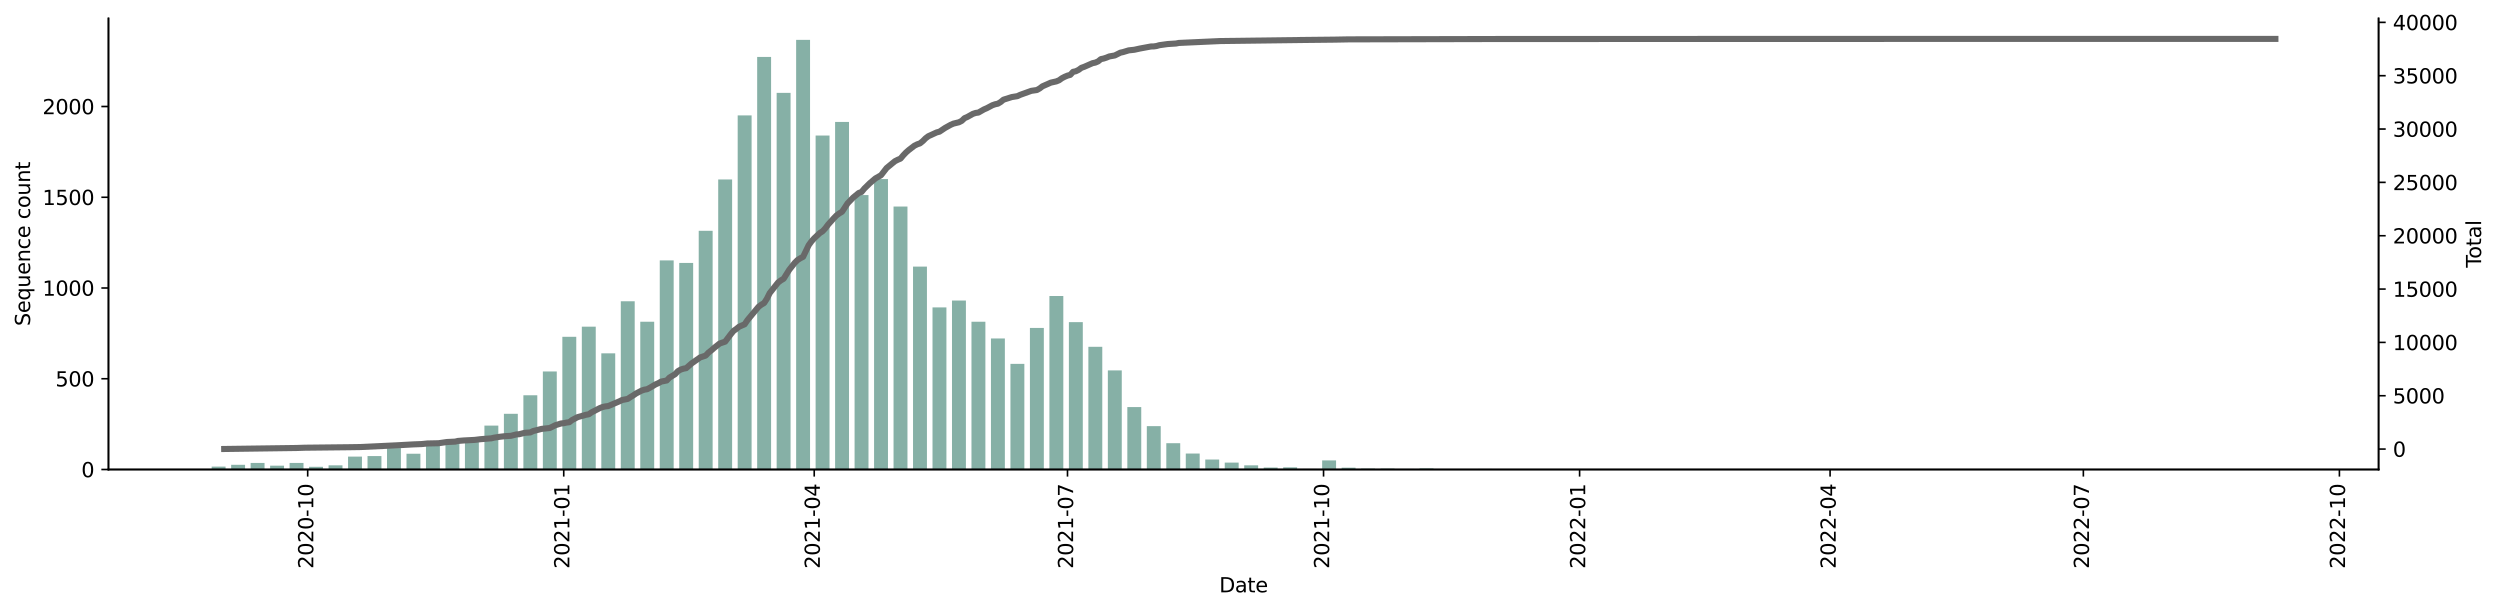 <?xml version="1.0" encoding="utf-8" standalone="no"?>
<!DOCTYPE svg PUBLIC "-//W3C//DTD SVG 1.1//EN"
  "http://www.w3.org/Graphics/SVG/1.1/DTD/svg11.dtd">
<svg xmlns:xlink="http://www.w3.org/1999/xlink" width="1229.019pt" height="300.468pt" viewBox="0 0 1229.019 300.468" xmlns="http://www.w3.org/2000/svg" version="1.1">
 <defs>
  <style type="text/css">*{stroke-linejoin: round; stroke-linecap: butt}</style>
 </defs>
 <g id="figure_1">
  <g id="patch_1">
   <path d="M 0 300.468 
L 1229.019 300.468 
L 1229.019 0 
L 0 0 
z
" style="fill: #ffffff"/>
  </g>
  <g id="axes_1">
   <g id="patch_2">
    <path d="M 53.328 230.807 
L 1169.328 230.807 
L 1169.328 9.047 
L 53.328 9.047 
z
" style="fill: #ffffff"/>
   </g>
   <g id="patch_3">
    <path d="M 104.055 230.807 
L 110.897 230.807 
L 110.897 229.38 
L 104.055 229.38 
z
" clip-path="url(#pfde68bc603)" style="fill: #86b0a6"/>
   </g>
   <g id="patch_4">
    <path d="M 113.633 230.807 
L 120.474 230.807 
L 120.474 228.488 
L 113.633 228.488 
z
" clip-path="url(#pfde68bc603)" style="fill: #86b0a6"/>
   </g>
   <g id="patch_5">
    <path d="M 123.211 230.807 
L 130.052 230.807 
L 130.052 227.595 
L 123.211 227.595 
z
" clip-path="url(#pfde68bc603)" style="fill: #86b0a6"/>
   </g>
   <g id="patch_6">
    <path d="M 132.788 230.807 
L 139.629 230.807 
L 139.629 228.934 
L 132.788 228.934 
z
" clip-path="url(#pfde68bc603)" style="fill: #86b0a6"/>
   </g>
   <g id="patch_7">
    <path d="M 142.366 230.807 
L 149.207 230.807 
L 149.207 227.595 
L 142.366 227.595 
z
" clip-path="url(#pfde68bc603)" style="fill: #86b0a6"/>
   </g>
   <g id="patch_8">
    <path d="M 151.944 230.807 
L 158.785 230.807 
L 158.785 229.469 
L 151.944 229.469 
z
" clip-path="url(#pfde68bc603)" style="fill: #86b0a6"/>
   </g>
   <g id="patch_9">
    <path d="M 161.521 230.807 
L 168.362 230.807 
L 168.362 228.755 
L 161.521 228.755 
z
" clip-path="url(#pfde68bc603)" style="fill: #86b0a6"/>
   </g>
   <g id="patch_10">
    <path d="M 171.099 230.807 
L 177.94 230.807 
L 177.94 224.472 
L 171.099 224.472 
z
" clip-path="url(#pfde68bc603)" style="fill: #86b0a6"/>
   </g>
   <g id="patch_11">
    <path d="M 180.676 230.807 
L 187.518 230.807 
L 187.518 224.205 
L 180.676 224.205 
z
" clip-path="url(#pfde68bc603)" style="fill: #86b0a6"/>
   </g>
   <g id="patch_12">
    <path d="M 190.254 230.807 
L 197.095 230.807 
L 197.095 220.279 
L 190.254 220.279 
z
" clip-path="url(#pfde68bc603)" style="fill: #86b0a6"/>
   </g>
   <g id="patch_13">
    <path d="M 199.832 230.807 
L 206.673 230.807 
L 206.673 223.045 
L 199.832 223.045 
z
" clip-path="url(#pfde68bc603)" style="fill: #86b0a6"/>
   </g>
   <g id="patch_14">
    <path d="M 209.409 230.807 
L 216.251 230.807 
L 216.251 218.048 
L 209.409 218.048 
z
" clip-path="url(#pfde68bc603)" style="fill: #86b0a6"/>
   </g>
   <g id="patch_15">
    <path d="M 218.987 230.807 
L 225.828 230.807 
L 225.828 216.888 
L 218.987 216.888 
z
" clip-path="url(#pfde68bc603)" style="fill: #86b0a6"/>
   </g>
   <g id="patch_16">
    <path d="M 228.565 230.807 
L 235.406 230.807 
L 235.406 216.263 
L 228.565 216.263 
z
" clip-path="url(#pfde68bc603)" style="fill: #86b0a6"/>
   </g>
   <g id="patch_17">
    <path d="M 238.142 230.807 
L 244.983 230.807 
L 244.983 209.215 
L 238.142 209.215 
z
" clip-path="url(#pfde68bc603)" style="fill: #86b0a6"/>
   </g>
   <g id="patch_18">
    <path d="M 247.72 230.807 
L 254.561 230.807 
L 254.561 203.415 
L 247.72 203.415 
z
" clip-path="url(#pfde68bc603)" style="fill: #86b0a6"/>
   </g>
   <g id="patch_19">
    <path d="M 257.298 230.807 
L 264.139 230.807 
L 264.139 194.314 
L 257.298 194.314 
z
" clip-path="url(#pfde68bc603)" style="fill: #86b0a6"/>
   </g>
   <g id="patch_20">
    <path d="M 266.875 230.807 
L 273.716 230.807 
L 273.716 182.625 
L 266.875 182.625 
z
" clip-path="url(#pfde68bc603)" style="fill: #86b0a6"/>
   </g>
   <g id="patch_21">
    <path d="M 276.453 230.807 
L 283.294 230.807 
L 283.294 165.583 
L 276.453 165.583 
z
" clip-path="url(#pfde68bc603)" style="fill: #86b0a6"/>
   </g>
   <g id="patch_22">
    <path d="M 286.031 230.807 
L 292.872 230.807 
L 292.872 160.586 
L 286.031 160.586 
z
" clip-path="url(#pfde68bc603)" style="fill: #86b0a6"/>
   </g>
   <g id="patch_23">
    <path d="M 295.608 230.807 
L 302.449 230.807 
L 302.449 173.702 
L 295.608 173.702 
z
" clip-path="url(#pfde68bc603)" style="fill: #86b0a6"/>
   </g>
   <g id="patch_24">
    <path d="M 305.186 230.807 
L 312.027 230.807 
L 312.027 148.094 
L 305.186 148.094 
z
" clip-path="url(#pfde68bc603)" style="fill: #86b0a6"/>
   </g>
   <g id="patch_25">
    <path d="M 314.763 230.807 
L 321.605 230.807 
L 321.605 158.177 
L 314.763 158.177 
z
" clip-path="url(#pfde68bc603)" style="fill: #86b0a6"/>
   </g>
   <g id="patch_26">
    <path d="M 324.341 230.807 
L 331.182 230.807 
L 331.182 128.018 
L 324.341 128.018 
z
" clip-path="url(#pfde68bc603)" style="fill: #86b0a6"/>
   </g>
   <g id="patch_27">
    <path d="M 333.919 230.807 
L 340.76 230.807 
L 340.76 129.267 
L 333.919 129.267 
z
" clip-path="url(#pfde68bc603)" style="fill: #86b0a6"/>
   </g>
   <g id="patch_28">
    <path d="M 343.496 230.807 
L 350.338 230.807 
L 350.338 113.474 
L 343.496 113.474 
z
" clip-path="url(#pfde68bc603)" style="fill: #86b0a6"/>
   </g>
   <g id="patch_29">
    <path d="M 353.074 230.807 
L 359.915 230.807 
L 359.915 88.223 
L 353.074 88.223 
z
" clip-path="url(#pfde68bc603)" style="fill: #86b0a6"/>
   </g>
   <g id="patch_30">
    <path d="M 362.652 230.807 
L 369.493 230.807 
L 369.493 56.726 
L 362.652 56.726 
z
" clip-path="url(#pfde68bc603)" style="fill: #86b0a6"/>
   </g>
   <g id="patch_31">
    <path d="M 372.229 230.807 
L 379.07 230.807 
L 379.07 27.995 
L 372.229 27.995 
z
" clip-path="url(#pfde68bc603)" style="fill: #86b0a6"/>
   </g>
   <g id="patch_32">
    <path d="M 381.807 230.807 
L 388.648 230.807 
L 388.648 45.662 
L 381.807 45.662 
z
" clip-path="url(#pfde68bc603)" style="fill: #86b0a6"/>
   </g>
   <g id="patch_33">
    <path d="M 391.385 230.807 
L 398.226 230.807 
L 398.226 19.607 
L 391.385 19.607 
z
" clip-path="url(#pfde68bc603)" style="fill: #86b0a6"/>
   </g>
   <g id="patch_34">
    <path d="M 400.962 230.807 
L 407.803 230.807 
L 407.803 66.63 
L 400.962 66.63 
z
" clip-path="url(#pfde68bc603)" style="fill: #86b0a6"/>
   </g>
   <g id="patch_35">
    <path d="M 410.54 230.807 
L 417.381 230.807 
L 417.381 59.938 
L 410.54 59.938 
z
" clip-path="url(#pfde68bc603)" style="fill: #86b0a6"/>
   </g>
   <g id="patch_36">
    <path d="M 420.117 230.807 
L 426.959 230.807 
L 426.959 95.896 
L 420.117 95.896 
z
" clip-path="url(#pfde68bc603)" style="fill: #86b0a6"/>
   </g>
   <g id="patch_37">
    <path d="M 429.695 230.807 
L 436.536 230.807 
L 436.536 88.044 
L 429.695 88.044 
z
" clip-path="url(#pfde68bc603)" style="fill: #86b0a6"/>
   </g>
   <g id="patch_38">
    <path d="M 439.273 230.807 
L 446.114 230.807 
L 446.114 101.518 
L 439.273 101.518 
z
" clip-path="url(#pfde68bc603)" style="fill: #86b0a6"/>
   </g>
   <g id="patch_39">
    <path d="M 448.85 230.807 
L 455.692 230.807 
L 455.692 131.052 
L 448.85 131.052 
z
" clip-path="url(#pfde68bc603)" style="fill: #86b0a6"/>
   </g>
   <g id="patch_40">
    <path d="M 458.428 230.807 
L 465.269 230.807 
L 465.269 151.128 
L 458.428 151.128 
z
" clip-path="url(#pfde68bc603)" style="fill: #86b0a6"/>
   </g>
   <g id="patch_41">
    <path d="M 468.006 230.807 
L 474.847 230.807 
L 474.847 147.737 
L 468.006 147.737 
z
" clip-path="url(#pfde68bc603)" style="fill: #86b0a6"/>
   </g>
   <g id="patch_42">
    <path d="M 477.583 230.807 
L 484.424 230.807 
L 484.424 158.177 
L 477.583 158.177 
z
" clip-path="url(#pfde68bc603)" style="fill: #86b0a6"/>
   </g>
   <g id="patch_43">
    <path d="M 487.161 230.807 
L 494.002 230.807 
L 494.002 166.386 
L 487.161 166.386 
z
" clip-path="url(#pfde68bc603)" style="fill: #86b0a6"/>
   </g>
   <g id="patch_44">
    <path d="M 496.739 230.807 
L 503.58 230.807 
L 503.58 178.877 
L 496.739 178.877 
z
" clip-path="url(#pfde68bc603)" style="fill: #86b0a6"/>
   </g>
   <g id="patch_45">
    <path d="M 506.316 230.807 
L 513.157 230.807 
L 513.157 161.21 
L 506.316 161.21 
z
" clip-path="url(#pfde68bc603)" style="fill: #86b0a6"/>
   </g>
   <g id="patch_46">
    <path d="M 515.894 230.807 
L 522.735 230.807 
L 522.735 145.507 
L 515.894 145.507 
z
" clip-path="url(#pfde68bc603)" style="fill: #86b0a6"/>
   </g>
   <g id="patch_47">
    <path d="M 525.471 230.807 
L 532.313 230.807 
L 532.313 158.355 
L 525.471 158.355 
z
" clip-path="url(#pfde68bc603)" style="fill: #86b0a6"/>
   </g>
   <g id="patch_48">
    <path d="M 535.049 230.807 
L 541.89 230.807 
L 541.89 170.49 
L 535.049 170.49 
z
" clip-path="url(#pfde68bc603)" style="fill: #86b0a6"/>
   </g>
   <g id="patch_49">
    <path d="M 544.627 230.807 
L 551.468 230.807 
L 551.468 182.09 
L 544.627 182.09 
z
" clip-path="url(#pfde68bc603)" style="fill: #86b0a6"/>
   </g>
   <g id="patch_50">
    <path d="M 554.204 230.807 
L 561.046 230.807 
L 561.046 200.113 
L 554.204 200.113 
z
" clip-path="url(#pfde68bc603)" style="fill: #86b0a6"/>
   </g>
   <g id="patch_51">
    <path d="M 563.782 230.807 
L 570.623 230.807 
L 570.623 209.482 
L 563.782 209.482 
z
" clip-path="url(#pfde68bc603)" style="fill: #86b0a6"/>
   </g>
   <g id="patch_52">
    <path d="M 573.36 230.807 
L 580.201 230.807 
L 580.201 217.87 
L 573.36 217.87 
z
" clip-path="url(#pfde68bc603)" style="fill: #86b0a6"/>
   </g>
   <g id="patch_53">
    <path d="M 582.937 230.807 
L 589.778 230.807 
L 589.778 222.955 
L 582.937 222.955 
z
" clip-path="url(#pfde68bc603)" style="fill: #86b0a6"/>
   </g>
   <g id="patch_54">
    <path d="M 592.515 230.807 
L 599.356 230.807 
L 599.356 225.9 
L 592.515 225.9 
z
" clip-path="url(#pfde68bc603)" style="fill: #86b0a6"/>
   </g>
   <g id="patch_55">
    <path d="M 602.093 230.807 
L 608.934 230.807 
L 608.934 227.417 
L 602.093 227.417 
z
" clip-path="url(#pfde68bc603)" style="fill: #86b0a6"/>
   </g>
   <g id="patch_56">
    <path d="M 611.67 230.807 
L 618.511 230.807 
L 618.511 228.755 
L 611.67 228.755 
z
" clip-path="url(#pfde68bc603)" style="fill: #86b0a6"/>
   </g>
   <g id="patch_57">
    <path d="M 621.248 230.807 
L 628.089 230.807 
L 628.089 229.826 
L 621.248 229.826 
z
" clip-path="url(#pfde68bc603)" style="fill: #86b0a6"/>
   </g>
   <g id="patch_58">
    <path d="M 630.825 230.807 
L 637.667 230.807 
L 637.667 229.737 
L 630.825 229.737 
z
" clip-path="url(#pfde68bc603)" style="fill: #86b0a6"/>
   </g>
   <g id="patch_59">
    <path d="M 640.403 230.807 
L 647.244 230.807 
L 647.244 230.54 
L 640.403 230.54 
z
" clip-path="url(#pfde68bc603)" style="fill: #86b0a6"/>
   </g>
   <g id="patch_60">
    <path d="M 649.981 230.807 
L 656.822 230.807 
L 656.822 226.346 
L 649.981 226.346 
z
" clip-path="url(#pfde68bc603)" style="fill: #86b0a6"/>
   </g>
   <g id="patch_61">
    <path d="M 659.558 230.807 
L 666.4 230.807 
L 666.4 229.915 
L 659.558 229.915 
z
" clip-path="url(#pfde68bc603)" style="fill: #86b0a6"/>
   </g>
   <g id="patch_62">
    <path d="M 669.136 230.807 
L 675.977 230.807 
L 675.977 230.361 
L 669.136 230.361 
z
" clip-path="url(#pfde68bc603)" style="fill: #86b0a6"/>
   </g>
   <g id="patch_63">
    <path d="M 678.714 230.807 
L 685.555 230.807 
L 685.555 230.361 
L 678.714 230.361 
z
" clip-path="url(#pfde68bc603)" style="fill: #86b0a6"/>
   </g>
   <g id="patch_64">
    <path d="M 688.291 230.807 
L 695.132 230.807 
L 695.132 230.54 
L 688.291 230.54 
z
" clip-path="url(#pfde68bc603)" style="fill: #86b0a6"/>
   </g>
   <g id="patch_65">
    <path d="M 697.869 230.807 
L 704.71 230.807 
L 704.71 230.272 
L 697.869 230.272 
z
" clip-path="url(#pfde68bc603)" style="fill: #86b0a6"/>
   </g>
   <g id="patch_66">
    <path d="M 707.447 230.807 
L 714.288 230.807 
L 714.288 230.718 
L 707.447 230.718 
z
" clip-path="url(#pfde68bc603)" style="fill: #86b0a6"/>
   </g>
   <g id="patch_67">
    <path d="M 717.024 230.807 
L 723.865 230.807 
L 723.865 230.629 
L 717.024 230.629 
z
" clip-path="url(#pfde68bc603)" style="fill: #86b0a6"/>
   </g>
   <g id="patch_68">
    <path d="M 726.602 230.807 
L 733.443 230.807 
L 733.443 230.54 
L 726.602 230.54 
z
" clip-path="url(#pfde68bc603)" style="fill: #86b0a6"/>
   </g>
   <g id="patch_69">
    <path d="M 736.179 230.807 
L 743.021 230.807 
L 743.021 230.718 
L 736.179 230.718 
z
" clip-path="url(#pfde68bc603)" style="fill: #86b0a6"/>
   </g>
   <g id="patch_70">
    <path d="M 745.757 230.807 
L 752.598 230.807 
L 752.598 230.718 
L 745.757 230.718 
z
" clip-path="url(#pfde68bc603)" style="fill: #86b0a6"/>
   </g>
   <g id="patch_71">
    <path d="M 764.912 230.807 
L 771.754 230.807 
L 771.754 230.718 
L 764.912 230.718 
z
" clip-path="url(#pfde68bc603)" style="fill: #86b0a6"/>
   </g>
   <g id="patch_72">
    <path d="M 774.49 230.807 
L 781.331 230.807 
L 781.331 230.718 
L 774.49 230.718 
z
" clip-path="url(#pfde68bc603)" style="fill: #86b0a6"/>
   </g>
   <g id="patch_73">
    <path d="M 793.645 230.807 
L 800.486 230.807 
L 800.486 230.629 
L 793.645 230.629 
z
" clip-path="url(#pfde68bc603)" style="fill: #86b0a6"/>
   </g>
   <g id="patch_74">
    <path d="M 870.266 230.807 
L 877.108 230.807 
L 877.108 230.629 
L 870.266 230.629 
z
" clip-path="url(#pfde68bc603)" style="fill: #86b0a6"/>
   </g>
   <g id="patch_75">
    <path d="M 879.844 230.807 
L 886.685 230.807 
L 886.685 230.718 
L 879.844 230.718 
z
" clip-path="url(#pfde68bc603)" style="fill: #86b0a6"/>
   </g>
   <g id="patch_76">
    <path d="M 1109.707 230.807 
L 1116.549 230.807 
L 1116.549 230.718 
L 1109.707 230.718 
z
" clip-path="url(#pfde68bc603)" style="fill: #86b0a6"/>
   </g>
   <g id="matplotlib.axis_1">
    <g id="xtick_1">
     <g id="line2d_1">
      <defs>
       <path id="ma1540c7be7" d="M 0 0 
L 0 3.5 
" style="stroke: #000000; stroke-width: 0.8"/>
      </defs>
      <g>
       <use xlink:href="#ma1540c7be7" x="151.259" y="230.807" style="stroke: #000000; stroke-width: 0.8"/>
      </g>
     </g>
     <g id="text_1">
      <!-- 2020-10 -->
      <g transform="translate(154.019 279.59)rotate(-90)scale(0.1 -0.1)">
       <defs>
        <path id="DejaVuSans-32" d="M 1228 531 
L 3431 531 
L 3431 0 
L 469 0 
L 469 531 
Q 828 903 1448 1529 
Q 2069 2156 2228 2338 
Q 2531 2678 2651 2914 
Q 2772 3150 2772 3378 
Q 2772 3750 2511 3984 
Q 2250 4219 1831 4219 
Q 1534 4219 1204 4116 
Q 875 4013 500 3803 
L 500 4441 
Q 881 4594 1212 4672 
Q 1544 4750 1819 4750 
Q 2544 4750 2975 4387 
Q 3406 4025 3406 3419 
Q 3406 3131 3298 2873 
Q 3191 2616 2906 2266 
Q 2828 2175 2409 1742 
Q 1991 1309 1228 531 
z
" transform="scale(0.016)"/>
        <path id="DejaVuSans-30" d="M 2034 4250 
Q 1547 4250 1301 3770 
Q 1056 3291 1056 2328 
Q 1056 1369 1301 889 
Q 1547 409 2034 409 
Q 2525 409 2770 889 
Q 3016 1369 3016 2328 
Q 3016 3291 2770 3770 
Q 2525 4250 2034 4250 
z
M 2034 4750 
Q 2819 4750 3233 4129 
Q 3647 3509 3647 2328 
Q 3647 1150 3233 529 
Q 2819 -91 2034 -91 
Q 1250 -91 836 529 
Q 422 1150 422 2328 
Q 422 3509 836 4129 
Q 1250 4750 2034 4750 
z
" transform="scale(0.016)"/>
        <path id="DejaVuSans-2d" d="M 313 2009 
L 1997 2009 
L 1997 1497 
L 313 1497 
L 313 2009 
z
" transform="scale(0.016)"/>
        <path id="DejaVuSans-31" d="M 794 531 
L 1825 531 
L 1825 4091 
L 703 3866 
L 703 4441 
L 1819 4666 
L 2450 4666 
L 2450 531 
L 3481 531 
L 3481 0 
L 794 0 
L 794 531 
z
" transform="scale(0.016)"/>
       </defs>
       <use xlink:href="#DejaVuSans-32"/>
       <use xlink:href="#DejaVuSans-30" x="63.623"/>
       <use xlink:href="#DejaVuSans-32" x="127.246"/>
       <use xlink:href="#DejaVuSans-30" x="190.869"/>
       <use xlink:href="#DejaVuSans-2d" x="254.492"/>
       <use xlink:href="#DejaVuSans-31" x="290.576"/>
       <use xlink:href="#DejaVuSans-30" x="354.199"/>
      </g>
     </g>
    </g>
    <g id="xtick_2">
     <g id="line2d_2">
      <g>
       <use xlink:href="#ma1540c7be7" x="277.137" y="230.807" style="stroke: #000000; stroke-width: 0.8"/>
      </g>
     </g>
     <g id="text_2">
      <!-- 2021-01 -->
      <g transform="translate(279.896 279.59)rotate(-90)scale(0.1 -0.1)">
       <use xlink:href="#DejaVuSans-32"/>
       <use xlink:href="#DejaVuSans-30" x="63.623"/>
       <use xlink:href="#DejaVuSans-32" x="127.246"/>
       <use xlink:href="#DejaVuSans-31" x="190.869"/>
       <use xlink:href="#DejaVuSans-2d" x="254.492"/>
       <use xlink:href="#DejaVuSans-30" x="290.576"/>
       <use xlink:href="#DejaVuSans-31" x="354.199"/>
      </g>
     </g>
    </g>
    <g id="xtick_3">
     <g id="line2d_3">
      <g>
       <use xlink:href="#ma1540c7be7" x="400.278" y="230.807" style="stroke: #000000; stroke-width: 0.8"/>
      </g>
     </g>
     <g id="text_3">
      <!-- 2021-04 -->
      <g transform="translate(403.037 279.59)rotate(-90)scale(0.1 -0.1)">
       <defs>
        <path id="DejaVuSans-34" d="M 2419 4116 
L 825 1625 
L 2419 1625 
L 2419 4116 
z
M 2253 4666 
L 3047 4666 
L 3047 1625 
L 3713 1625 
L 3713 1100 
L 3047 1100 
L 3047 0 
L 2419 0 
L 2419 1100 
L 313 1100 
L 313 1709 
L 2253 4666 
z
" transform="scale(0.016)"/>
       </defs>
       <use xlink:href="#DejaVuSans-32"/>
       <use xlink:href="#DejaVuSans-30" x="63.623"/>
       <use xlink:href="#DejaVuSans-32" x="127.246"/>
       <use xlink:href="#DejaVuSans-31" x="190.869"/>
       <use xlink:href="#DejaVuSans-2d" x="254.492"/>
       <use xlink:href="#DejaVuSans-30" x="290.576"/>
       <use xlink:href="#DejaVuSans-34" x="354.199"/>
      </g>
     </g>
    </g>
    <g id="xtick_4">
     <g id="line2d_4">
      <g>
       <use xlink:href="#ma1540c7be7" x="524.787" y="230.807" style="stroke: #000000; stroke-width: 0.8"/>
      </g>
     </g>
     <g id="text_4">
      <!-- 2021-07 -->
      <g transform="translate(527.547 279.59)rotate(-90)scale(0.1 -0.1)">
       <defs>
        <path id="DejaVuSans-37" d="M 525 4666 
L 3525 4666 
L 3525 4397 
L 1831 0 
L 1172 0 
L 2766 4134 
L 525 4134 
L 525 4666 
z
" transform="scale(0.016)"/>
       </defs>
       <use xlink:href="#DejaVuSans-32"/>
       <use xlink:href="#DejaVuSans-30" x="63.623"/>
       <use xlink:href="#DejaVuSans-32" x="127.246"/>
       <use xlink:href="#DejaVuSans-31" x="190.869"/>
       <use xlink:href="#DejaVuSans-2d" x="254.492"/>
       <use xlink:href="#DejaVuSans-30" x="290.576"/>
       <use xlink:href="#DejaVuSans-37" x="354.199"/>
      </g>
     </g>
    </g>
    <g id="xtick_5">
     <g id="line2d_5">
      <g>
       <use xlink:href="#ma1540c7be7" x="650.665" y="230.807" style="stroke: #000000; stroke-width: 0.8"/>
      </g>
     </g>
     <g id="text_5">
      <!-- 2021-10 -->
      <g transform="translate(653.424 279.59)rotate(-90)scale(0.1 -0.1)">
       <use xlink:href="#DejaVuSans-32"/>
       <use xlink:href="#DejaVuSans-30" x="63.623"/>
       <use xlink:href="#DejaVuSans-32" x="127.246"/>
       <use xlink:href="#DejaVuSans-31" x="190.869"/>
       <use xlink:href="#DejaVuSans-2d" x="254.492"/>
       <use xlink:href="#DejaVuSans-31" x="290.576"/>
       <use xlink:href="#DejaVuSans-30" x="354.199"/>
      </g>
     </g>
    </g>
    <g id="xtick_6">
     <g id="line2d_6">
      <g>
       <use xlink:href="#ma1540c7be7" x="776.542" y="230.807" style="stroke: #000000; stroke-width: 0.8"/>
      </g>
     </g>
     <g id="text_6">
      <!-- 2022-01 -->
      <g transform="translate(779.302 279.59)rotate(-90)scale(0.1 -0.1)">
       <use xlink:href="#DejaVuSans-32"/>
       <use xlink:href="#DejaVuSans-30" x="63.623"/>
       <use xlink:href="#DejaVuSans-32" x="127.246"/>
       <use xlink:href="#DejaVuSans-32" x="190.869"/>
       <use xlink:href="#DejaVuSans-2d" x="254.492"/>
       <use xlink:href="#DejaVuSans-30" x="290.576"/>
       <use xlink:href="#DejaVuSans-31" x="354.199"/>
      </g>
     </g>
    </g>
    <g id="xtick_7">
     <g id="line2d_7">
      <g>
       <use xlink:href="#ma1540c7be7" x="899.683" y="230.807" style="stroke: #000000; stroke-width: 0.8"/>
      </g>
     </g>
     <g id="text_7">
      <!-- 2022-04 -->
      <g transform="translate(902.443 279.59)rotate(-90)scale(0.1 -0.1)">
       <use xlink:href="#DejaVuSans-32"/>
       <use xlink:href="#DejaVuSans-30" x="63.623"/>
       <use xlink:href="#DejaVuSans-32" x="127.246"/>
       <use xlink:href="#DejaVuSans-32" x="190.869"/>
       <use xlink:href="#DejaVuSans-2d" x="254.492"/>
       <use xlink:href="#DejaVuSans-30" x="290.576"/>
       <use xlink:href="#DejaVuSans-34" x="354.199"/>
      </g>
     </g>
    </g>
    <g id="xtick_8">
     <g id="line2d_8">
      <g>
       <use xlink:href="#ma1540c7be7" x="1024.193" y="230.807" style="stroke: #000000; stroke-width: 0.8"/>
      </g>
     </g>
     <g id="text_8">
      <!-- 2022-07 -->
      <g transform="translate(1026.952 279.59)rotate(-90)scale(0.1 -0.1)">
       <use xlink:href="#DejaVuSans-32"/>
       <use xlink:href="#DejaVuSans-30" x="63.623"/>
       <use xlink:href="#DejaVuSans-32" x="127.246"/>
       <use xlink:href="#DejaVuSans-32" x="190.869"/>
       <use xlink:href="#DejaVuSans-2d" x="254.492"/>
       <use xlink:href="#DejaVuSans-30" x="290.576"/>
       <use xlink:href="#DejaVuSans-37" x="354.199"/>
      </g>
     </g>
    </g>
    <g id="xtick_9">
     <g id="line2d_9">
      <g>
       <use xlink:href="#ma1540c7be7" x="1150.07" y="230.807" style="stroke: #000000; stroke-width: 0.8"/>
      </g>
     </g>
     <g id="text_9">
      <!-- 2022-10 -->
      <g transform="translate(1152.83 279.59)rotate(-90)scale(0.1 -0.1)">
       <use xlink:href="#DejaVuSans-32"/>
       <use xlink:href="#DejaVuSans-30" x="63.623"/>
       <use xlink:href="#DejaVuSans-32" x="127.246"/>
       <use xlink:href="#DejaVuSans-32" x="190.869"/>
       <use xlink:href="#DejaVuSans-2d" x="254.492"/>
       <use xlink:href="#DejaVuSans-31" x="290.576"/>
       <use xlink:href="#DejaVuSans-30" x="354.199"/>
      </g>
     </g>
    </g>
    <g id="text_10">
     <!-- Date -->
     <g transform="translate(599.377 291.189)scale(0.1 -0.1)">
      <defs>
       <path id="DejaVuSans-44" d="M 1259 4147 
L 1259 519 
L 2022 519 
Q 2988 519 3436 956 
Q 3884 1394 3884 2338 
Q 3884 3275 3436 3711 
Q 2988 4147 2022 4147 
L 1259 4147 
z
M 628 4666 
L 1925 4666 
Q 3281 4666 3915 4102 
Q 4550 3538 4550 2338 
Q 4550 1131 3912 565 
Q 3275 0 1925 0 
L 628 0 
L 628 4666 
z
" transform="scale(0.016)"/>
       <path id="DejaVuSans-61" d="M 2194 1759 
Q 1497 1759 1228 1600 
Q 959 1441 959 1056 
Q 959 750 1161 570 
Q 1363 391 1709 391 
Q 2188 391 2477 730 
Q 2766 1069 2766 1631 
L 2766 1759 
L 2194 1759 
z
M 3341 1997 
L 3341 0 
L 2766 0 
L 2766 531 
Q 2569 213 2275 61 
Q 1981 -91 1556 -91 
Q 1019 -91 701 211 
Q 384 513 384 1019 
Q 384 1609 779 1909 
Q 1175 2209 1959 2209 
L 2766 2209 
L 2766 2266 
Q 2766 2663 2505 2880 
Q 2244 3097 1772 3097 
Q 1472 3097 1187 3025 
Q 903 2953 641 2809 
L 641 3341 
Q 956 3463 1253 3523 
Q 1550 3584 1831 3584 
Q 2591 3584 2966 3190 
Q 3341 2797 3341 1997 
z
" transform="scale(0.016)"/>
       <path id="DejaVuSans-74" d="M 1172 4494 
L 1172 3500 
L 2356 3500 
L 2356 3053 
L 1172 3053 
L 1172 1153 
Q 1172 725 1289 603 
Q 1406 481 1766 481 
L 2356 481 
L 2356 0 
L 1766 0 
Q 1100 0 847 248 
Q 594 497 594 1153 
L 594 3053 
L 172 3053 
L 172 3500 
L 594 3500 
L 594 4494 
L 1172 4494 
z
" transform="scale(0.016)"/>
       <path id="DejaVuSans-65" d="M 3597 1894 
L 3597 1613 
L 953 1613 
Q 991 1019 1311 708 
Q 1631 397 2203 397 
Q 2534 397 2845 478 
Q 3156 559 3463 722 
L 3463 178 
Q 3153 47 2828 -22 
Q 2503 -91 2169 -91 
Q 1331 -91 842 396 
Q 353 884 353 1716 
Q 353 2575 817 3079 
Q 1281 3584 2069 3584 
Q 2775 3584 3186 3129 
Q 3597 2675 3597 1894 
z
M 3022 2063 
Q 3016 2534 2758 2815 
Q 2500 3097 2075 3097 
Q 1594 3097 1305 2825 
Q 1016 2553 972 2059 
L 3022 2063 
z
" transform="scale(0.016)"/>
      </defs>
      <use xlink:href="#DejaVuSans-44"/>
      <use xlink:href="#DejaVuSans-61" x="77.002"/>
      <use xlink:href="#DejaVuSans-74" x="138.281"/>
      <use xlink:href="#DejaVuSans-65" x="177.49"/>
     </g>
    </g>
   </g>
   <g id="matplotlib.axis_2">
    <g id="ytick_1">
     <g id="line2d_10">
      <defs>
       <path id="m1dbbaf146a" d="M 0 0 
L -3.5 0 
" style="stroke: #000000; stroke-width: 0.8"/>
      </defs>
      <g>
       <use xlink:href="#m1dbbaf146a" x="53.328" y="230.807" style="stroke: #000000; stroke-width: 0.8"/>
      </g>
     </g>
     <g id="text_11">
      <!-- 0 -->
      <g transform="translate(39.966 234.607)scale(0.1 -0.1)">
       <use xlink:href="#DejaVuSans-30"/>
      </g>
     </g>
    </g>
    <g id="ytick_2">
     <g id="line2d_11">
      <g>
       <use xlink:href="#m1dbbaf146a" x="53.328" y="186.194" style="stroke: #000000; stroke-width: 0.8"/>
      </g>
     </g>
     <g id="text_12">
      <!-- 500 -->
      <g transform="translate(27.241 189.993)scale(0.1 -0.1)">
       <defs>
        <path id="DejaVuSans-35" d="M 691 4666 
L 3169 4666 
L 3169 4134 
L 1269 4134 
L 1269 2991 
Q 1406 3038 1543 3061 
Q 1681 3084 1819 3084 
Q 2600 3084 3056 2656 
Q 3513 2228 3513 1497 
Q 3513 744 3044 326 
Q 2575 -91 1722 -91 
Q 1428 -91 1123 -41 
Q 819 9 494 109 
L 494 744 
Q 775 591 1075 516 
Q 1375 441 1709 441 
Q 2250 441 2565 725 
Q 2881 1009 2881 1497 
Q 2881 1984 2565 2268 
Q 2250 2553 1709 2553 
Q 1456 2553 1204 2497 
Q 953 2441 691 2322 
L 691 4666 
z
" transform="scale(0.016)"/>
       </defs>
       <use xlink:href="#DejaVuSans-35"/>
       <use xlink:href="#DejaVuSans-30" x="63.623"/>
       <use xlink:href="#DejaVuSans-30" x="127.246"/>
      </g>
     </g>
    </g>
    <g id="ytick_3">
     <g id="line2d_12">
      <g>
       <use xlink:href="#m1dbbaf146a" x="53.328" y="141.581" style="stroke: #000000; stroke-width: 0.8"/>
      </g>
     </g>
     <g id="text_13">
      <!-- 1000 -->
      <g transform="translate(20.878 145.38)scale(0.1 -0.1)">
       <use xlink:href="#DejaVuSans-31"/>
       <use xlink:href="#DejaVuSans-30" x="63.623"/>
       <use xlink:href="#DejaVuSans-30" x="127.246"/>
       <use xlink:href="#DejaVuSans-30" x="190.869"/>
      </g>
     </g>
    </g>
    <g id="ytick_4">
     <g id="line2d_13">
      <g>
       <use xlink:href="#m1dbbaf146a" x="53.328" y="96.967" style="stroke: #000000; stroke-width: 0.8"/>
      </g>
     </g>
     <g id="text_14">
      <!-- 1500 -->
      <g transform="translate(20.878 100.766)scale(0.1 -0.1)">
       <use xlink:href="#DejaVuSans-31"/>
       <use xlink:href="#DejaVuSans-35" x="63.623"/>
       <use xlink:href="#DejaVuSans-30" x="127.246"/>
       <use xlink:href="#DejaVuSans-30" x="190.869"/>
      </g>
     </g>
    </g>
    <g id="ytick_5">
     <g id="line2d_14">
      <g>
       <use xlink:href="#m1dbbaf146a" x="53.328" y="52.354" style="stroke: #000000; stroke-width: 0.8"/>
      </g>
     </g>
     <g id="text_15">
      <!-- 2000 -->
      <g transform="translate(20.878 56.153)scale(0.1 -0.1)">
       <use xlink:href="#DejaVuSans-32"/>
       <use xlink:href="#DejaVuSans-30" x="63.623"/>
       <use xlink:href="#DejaVuSans-30" x="127.246"/>
       <use xlink:href="#DejaVuSans-30" x="190.869"/>
      </g>
     </g>
    </g>
    <g id="text_16">
     <!-- Sequence count -->
     <g transform="translate(14.798 160.288)rotate(-90)scale(0.1 -0.1)">
      <defs>
       <path id="DejaVuSans-53" d="M 3425 4513 
L 3425 3897 
Q 3066 4069 2747 4153 
Q 2428 4238 2131 4238 
Q 1616 4238 1336 4038 
Q 1056 3838 1056 3469 
Q 1056 3159 1242 3001 
Q 1428 2844 1947 2747 
L 2328 2669 
Q 3034 2534 3370 2195 
Q 3706 1856 3706 1288 
Q 3706 609 3251 259 
Q 2797 -91 1919 -91 
Q 1588 -91 1214 -16 
Q 841 59 441 206 
L 441 856 
Q 825 641 1194 531 
Q 1563 422 1919 422 
Q 2459 422 2753 634 
Q 3047 847 3047 1241 
Q 3047 1584 2836 1778 
Q 2625 1972 2144 2069 
L 1759 2144 
Q 1053 2284 737 2584 
Q 422 2884 422 3419 
Q 422 4038 858 4394 
Q 1294 4750 2059 4750 
Q 2388 4750 2728 4690 
Q 3069 4631 3425 4513 
z
" transform="scale(0.016)"/>
       <path id="DejaVuSans-71" d="M 947 1747 
Q 947 1113 1208 752 
Q 1469 391 1925 391 
Q 2381 391 2643 752 
Q 2906 1113 2906 1747 
Q 2906 2381 2643 2742 
Q 2381 3103 1925 3103 
Q 1469 3103 1208 2742 
Q 947 2381 947 1747 
z
M 2906 525 
Q 2725 213 2448 61 
Q 2172 -91 1784 -91 
Q 1150 -91 751 415 
Q 353 922 353 1747 
Q 353 2572 751 3078 
Q 1150 3584 1784 3584 
Q 2172 3584 2448 3432 
Q 2725 3281 2906 2969 
L 2906 3500 
L 3481 3500 
L 3481 -1331 
L 2906 -1331 
L 2906 525 
z
" transform="scale(0.016)"/>
       <path id="DejaVuSans-75" d="M 544 1381 
L 544 3500 
L 1119 3500 
L 1119 1403 
Q 1119 906 1312 657 
Q 1506 409 1894 409 
Q 2359 409 2629 706 
Q 2900 1003 2900 1516 
L 2900 3500 
L 3475 3500 
L 3475 0 
L 2900 0 
L 2900 538 
Q 2691 219 2414 64 
Q 2138 -91 1772 -91 
Q 1169 -91 856 284 
Q 544 659 544 1381 
z
M 1991 3584 
L 1991 3584 
z
" transform="scale(0.016)"/>
       <path id="DejaVuSans-6e" d="M 3513 2113 
L 3513 0 
L 2938 0 
L 2938 2094 
Q 2938 2591 2744 2837 
Q 2550 3084 2163 3084 
Q 1697 3084 1428 2787 
Q 1159 2491 1159 1978 
L 1159 0 
L 581 0 
L 581 3500 
L 1159 3500 
L 1159 2956 
Q 1366 3272 1645 3428 
Q 1925 3584 2291 3584 
Q 2894 3584 3203 3211 
Q 3513 2838 3513 2113 
z
" transform="scale(0.016)"/>
       <path id="DejaVuSans-63" d="M 3122 3366 
L 3122 2828 
Q 2878 2963 2633 3030 
Q 2388 3097 2138 3097 
Q 1578 3097 1268 2742 
Q 959 2388 959 1747 
Q 959 1106 1268 751 
Q 1578 397 2138 397 
Q 2388 397 2633 464 
Q 2878 531 3122 666 
L 3122 134 
Q 2881 22 2623 -34 
Q 2366 -91 2075 -91 
Q 1284 -91 818 406 
Q 353 903 353 1747 
Q 353 2603 823 3093 
Q 1294 3584 2113 3584 
Q 2378 3584 2631 3529 
Q 2884 3475 3122 3366 
z
" transform="scale(0.016)"/>
       <path id="DejaVuSans-20" transform="scale(0.016)"/>
       <path id="DejaVuSans-6f" d="M 1959 3097 
Q 1497 3097 1228 2736 
Q 959 2375 959 1747 
Q 959 1119 1226 758 
Q 1494 397 1959 397 
Q 2419 397 2687 759 
Q 2956 1122 2956 1747 
Q 2956 2369 2687 2733 
Q 2419 3097 1959 3097 
z
M 1959 3584 
Q 2709 3584 3137 3096 
Q 3566 2609 3566 1747 
Q 3566 888 3137 398 
Q 2709 -91 1959 -91 
Q 1206 -91 779 398 
Q 353 888 353 1747 
Q 353 2609 779 3096 
Q 1206 3584 1959 3584 
z
" transform="scale(0.016)"/>
      </defs>
      <use xlink:href="#DejaVuSans-53"/>
      <use xlink:href="#DejaVuSans-65" x="63.477"/>
      <use xlink:href="#DejaVuSans-71" x="125"/>
      <use xlink:href="#DejaVuSans-75" x="188.477"/>
      <use xlink:href="#DejaVuSans-65" x="251.855"/>
      <use xlink:href="#DejaVuSans-6e" x="313.379"/>
      <use xlink:href="#DejaVuSans-63" x="376.758"/>
      <use xlink:href="#DejaVuSans-65" x="431.738"/>
      <use xlink:href="#DejaVuSans-20" x="493.262"/>
      <use xlink:href="#DejaVuSans-63" x="525.049"/>
      <use xlink:href="#DejaVuSans-6f" x="580.029"/>
      <use xlink:href="#DejaVuSans-75" x="641.211"/>
      <use xlink:href="#DejaVuSans-6e" x="704.59"/>
      <use xlink:href="#DejaVuSans-74" x="767.969"/>
     </g>
    </g>
   </g>
   <g id="patch_77">
    <path d="M 53.328 230.807 
L 53.328 9.047 
" style="fill: none; stroke: #000000; stroke-width: 0.8; stroke-linejoin: miter; stroke-linecap: square"/>
   </g>
   <g id="patch_78">
    <path d="M 1169.328 230.807 
L 1169.328 9.047 
" style="fill: none; stroke: #000000; stroke-width: 0.8; stroke-linejoin: miter; stroke-linecap: square"/>
   </g>
   <g id="patch_79">
    <path d="M 53.328 230.807 
L 1169.328 230.807 
" style="fill: none; stroke: #000000; stroke-width: 0.8; stroke-linejoin: miter; stroke-linecap: square"/>
   </g>
  </g>
  <g id="axes_2">
   <g id="matplotlib.axis_3">
    <g id="ytick_6">
     <g id="line2d_15">
      <defs>
       <path id="mb93b3f3ce0" d="M 0 0 
L 3.5 0 
" style="stroke: #000000; stroke-width: 0.8"/>
      </defs>
      <g>
       <use xlink:href="#mb93b3f3ce0" x="1169.328" y="220.759" style="stroke: #000000; stroke-width: 0.8"/>
      </g>
     </g>
     <g id="text_17">
      <!-- 0 -->
      <g transform="translate(1176.328 224.558)scale(0.1 -0.1)">
       <use xlink:href="#DejaVuSans-30"/>
      </g>
     </g>
    </g>
    <g id="ytick_7">
     <g id="line2d_16">
      <g>
       <use xlink:href="#mb93b3f3ce0" x="1169.328" y="194.539" style="stroke: #000000; stroke-width: 0.8"/>
      </g>
     </g>
     <g id="text_18">
      <!-- 5000 -->
      <g transform="translate(1176.328 198.338)scale(0.1 -0.1)">
       <use xlink:href="#DejaVuSans-35"/>
       <use xlink:href="#DejaVuSans-30" x="63.623"/>
       <use xlink:href="#DejaVuSans-30" x="127.246"/>
       <use xlink:href="#DejaVuSans-30" x="190.869"/>
      </g>
     </g>
    </g>
    <g id="ytick_8">
     <g id="line2d_17">
      <g>
       <use xlink:href="#mb93b3f3ce0" x="1169.328" y="168.319" style="stroke: #000000; stroke-width: 0.8"/>
      </g>
     </g>
     <g id="text_19">
      <!-- 10000 -->
      <g transform="translate(1176.328 172.118)scale(0.1 -0.1)">
       <use xlink:href="#DejaVuSans-31"/>
       <use xlink:href="#DejaVuSans-30" x="63.623"/>
       <use xlink:href="#DejaVuSans-30" x="127.246"/>
       <use xlink:href="#DejaVuSans-30" x="190.869"/>
       <use xlink:href="#DejaVuSans-30" x="254.492"/>
      </g>
     </g>
    </g>
    <g id="ytick_9">
     <g id="line2d_18">
      <g>
       <use xlink:href="#mb93b3f3ce0" x="1169.328" y="142.099" style="stroke: #000000; stroke-width: 0.8"/>
      </g>
     </g>
     <g id="text_20">
      <!-- 15000 -->
      <g transform="translate(1176.328 145.898)scale(0.1 -0.1)">
       <use xlink:href="#DejaVuSans-31"/>
       <use xlink:href="#DejaVuSans-35" x="63.623"/>
       <use xlink:href="#DejaVuSans-30" x="127.246"/>
       <use xlink:href="#DejaVuSans-30" x="190.869"/>
       <use xlink:href="#DejaVuSans-30" x="254.492"/>
      </g>
     </g>
    </g>
    <g id="ytick_10">
     <g id="line2d_19">
      <g>
       <use xlink:href="#mb93b3f3ce0" x="1169.328" y="115.879" style="stroke: #000000; stroke-width: 0.8"/>
      </g>
     </g>
     <g id="text_21">
      <!-- 20000 -->
      <g transform="translate(1176.328 119.678)scale(0.1 -0.1)">
       <use xlink:href="#DejaVuSans-32"/>
       <use xlink:href="#DejaVuSans-30" x="63.623"/>
       <use xlink:href="#DejaVuSans-30" x="127.246"/>
       <use xlink:href="#DejaVuSans-30" x="190.869"/>
       <use xlink:href="#DejaVuSans-30" x="254.492"/>
      </g>
     </g>
    </g>
    <g id="ytick_11">
     <g id="line2d_20">
      <g>
       <use xlink:href="#mb93b3f3ce0" x="1169.328" y="89.659" style="stroke: #000000; stroke-width: 0.8"/>
      </g>
     </g>
     <g id="text_22">
      <!-- 25000 -->
      <g transform="translate(1176.328 93.458)scale(0.1 -0.1)">
       <use xlink:href="#DejaVuSans-32"/>
       <use xlink:href="#DejaVuSans-35" x="63.623"/>
       <use xlink:href="#DejaVuSans-30" x="127.246"/>
       <use xlink:href="#DejaVuSans-30" x="190.869"/>
       <use xlink:href="#DejaVuSans-30" x="254.492"/>
      </g>
     </g>
    </g>
    <g id="ytick_12">
     <g id="line2d_21">
      <g>
       <use xlink:href="#mb93b3f3ce0" x="1169.328" y="63.439" style="stroke: #000000; stroke-width: 0.8"/>
      </g>
     </g>
     <g id="text_23">
      <!-- 30000 -->
      <g transform="translate(1176.328 67.238)scale(0.1 -0.1)">
       <defs>
        <path id="DejaVuSans-33" d="M 2597 2516 
Q 3050 2419 3304 2112 
Q 3559 1806 3559 1356 
Q 3559 666 3084 287 
Q 2609 -91 1734 -91 
Q 1441 -91 1130 -33 
Q 819 25 488 141 
L 488 750 
Q 750 597 1062 519 
Q 1375 441 1716 441 
Q 2309 441 2620 675 
Q 2931 909 2931 1356 
Q 2931 1769 2642 2001 
Q 2353 2234 1838 2234 
L 1294 2234 
L 1294 2753 
L 1863 2753 
Q 2328 2753 2575 2939 
Q 2822 3125 2822 3475 
Q 2822 3834 2567 4026 
Q 2313 4219 1838 4219 
Q 1578 4219 1281 4162 
Q 984 4106 628 3988 
L 628 4550 
Q 988 4650 1302 4700 
Q 1616 4750 1894 4750 
Q 2613 4750 3031 4423 
Q 3450 4097 3450 3541 
Q 3450 3153 3228 2886 
Q 3006 2619 2597 2516 
z
" transform="scale(0.016)"/>
       </defs>
       <use xlink:href="#DejaVuSans-33"/>
       <use xlink:href="#DejaVuSans-30" x="63.623"/>
       <use xlink:href="#DejaVuSans-30" x="127.246"/>
       <use xlink:href="#DejaVuSans-30" x="190.869"/>
       <use xlink:href="#DejaVuSans-30" x="254.492"/>
      </g>
     </g>
    </g>
    <g id="ytick_13">
     <g id="line2d_22">
      <g>
       <use xlink:href="#mb93b3f3ce0" x="1169.328" y="37.219" style="stroke: #000000; stroke-width: 0.8"/>
      </g>
     </g>
     <g id="text_24">
      <!-- 35000 -->
      <g transform="translate(1176.328 41.018)scale(0.1 -0.1)">
       <use xlink:href="#DejaVuSans-33"/>
       <use xlink:href="#DejaVuSans-35" x="63.623"/>
       <use xlink:href="#DejaVuSans-30" x="127.246"/>
       <use xlink:href="#DejaVuSans-30" x="190.869"/>
       <use xlink:href="#DejaVuSans-30" x="254.492"/>
      </g>
     </g>
    </g>
    <g id="ytick_14">
     <g id="line2d_23">
      <g>
       <use xlink:href="#mb93b3f3ce0" x="1169.328" y="10.999" style="stroke: #000000; stroke-width: 0.8"/>
      </g>
     </g>
     <g id="text_25">
      <!-- 40000 -->
      <g transform="translate(1176.328 14.798)scale(0.1 -0.1)">
       <use xlink:href="#DejaVuSans-34"/>
       <use xlink:href="#DejaVuSans-30" x="63.623"/>
       <use xlink:href="#DejaVuSans-30" x="127.246"/>
       <use xlink:href="#DejaVuSans-30" x="190.869"/>
       <use xlink:href="#DejaVuSans-30" x="254.492"/>
      </g>
     </g>
    </g>
    <g id="text_26">
     <!-- Total -->
     <g transform="translate(1219.739 131.604)rotate(-90)scale(0.1 -0.1)">
      <defs>
       <path id="DejaVuSans-54" d="M -19 4666 
L 3928 4666 
L 3928 4134 
L 2272 4134 
L 2272 0 
L 1638 0 
L 1638 4134 
L -19 4134 
L -19 4666 
z
" transform="scale(0.016)"/>
       <path id="DejaVuSans-6c" d="M 603 4863 
L 1178 4863 
L 1178 0 
L 603 0 
L 603 4863 
z
" transform="scale(0.016)"/>
      </defs>
      <use xlink:href="#DejaVuSans-54"/>
      <use xlink:href="#DejaVuSans-6f" x="44.084"/>
      <use xlink:href="#DejaVuSans-74" x="105.266"/>
      <use xlink:href="#DejaVuSans-61" x="144.475"/>
      <use xlink:href="#DejaVuSans-6c" x="205.754"/>
     </g>
    </g>
   </g>
   <g id="line2d_24">
    <path d="M 110.212 220.727 
L 145.787 220.234 
L 149.891 220.098 
L 171.783 219.852 
L 177.256 219.768 
L 195.043 218.918 
L 203.252 218.462 
L 207.357 218.305 
L 210.094 218.016 
L 215.566 217.901 
L 219.671 217.303 
L 223.776 217.104 
L 225.144 216.768 
L 227.881 216.543 
L 233.354 216.26 
L 236.09 215.924 
L 241.563 215.478 
L 242.931 215.153 
L 245.668 214.728 
L 248.404 214.408 
L 251.141 214.256 
L 253.877 213.564 
L 255.245 213.459 
L 257.982 212.778 
L 260.718 212.589 
L 262.086 211.907 
L 264.823 211.22 
L 266.191 210.858 
L 270.296 210.402 
L 273.032 209.039 
L 275.769 208.194 
L 277.137 208.042 
L 278.505 207.738 
L 279.873 207.56 
L 281.242 206.495 
L 283.978 205.058 
L 288.083 203.905 
L 289.451 203.658 
L 290.819 202.709 
L 294.924 200.606 
L 296.292 200.082 
L 297.66 199.778 
L 299.029 199.626 
L 304.502 197.292 
L 305.87 196.637 
L 308.606 196.112 
L 309.975 195.173 
L 311.343 194.371 
L 312.711 193.422 
L 315.448 192.006 
L 316.816 191.56 
L 318.184 191.324 
L 319.552 190.585 
L 322.289 188.965 
L 323.657 188.361 
L 325.025 187.596 
L 327.762 187.05 
L 329.13 185.619 
L 331.866 183.978 
L 333.235 182.504 
L 334.603 181.691 
L 335.971 181.251 
L 337.339 180.988 
L 340.076 178.597 
L 344.18 175.729 
L 346.917 174.811 
L 348.285 173.343 
L 349.653 172.283 
L 351.022 171.077 
L 353.758 168.891 
L 356.495 167.957 
L 359.231 164.344 
L 360.599 162.682 
L 361.967 161.722 
L 363.336 160.61 
L 366.072 159.43 
L 367.44 157.401 
L 370.177 154.092 
L 372.913 150.809 
L 374.282 149.776 
L 375.65 148.969 
L 377.018 146.834 
L 378.386 144.097 
L 382.491 138.9 
L 383.859 137.857 
L 385.227 137.054 
L 387.964 132.676 
L 390.7 129.209 
L 392.069 127.846 
L 393.437 126.975 
L 394.805 126.257 
L 397.542 120.562 
L 398.91 118.674 
L 400.278 117.138 
L 403.015 114.563 
L 404.383 113.692 
L 405.751 112.219 
L 407.119 110.389 
L 409.856 107.326 
L 411.224 105.915 
L 412.592 104.914 
L 413.96 104.091 
L 416.697 99.937 
L 419.433 97.116 
L 422.17 94.872 
L 423.538 94.373 
L 424.906 92.711 
L 427.643 90.026 
L 430.379 87.703 
L 433.116 86.146 
L 435.852 82.616 
L 438.589 80.361 
L 439.957 79.25 
L 441.325 78.552 
L 442.693 77.981 
L 444.062 76.355 
L 445.43 74.918 
L 446.798 73.728 
L 449.534 71.635 
L 450.903 70.954 
L 452.271 70.487 
L 453.639 69.381 
L 455.007 68.007 
L 456.376 66.974 
L 460.48 65.091 
L 461.849 64.734 
L 464.585 62.904 
L 467.322 61.378 
L 468.69 60.775 
L 471.426 60.109 
L 472.794 59.412 
L 474.163 58.096 
L 475.531 57.513 
L 478.267 55.977 
L 479.636 55.526 
L 481.004 55.337 
L 483.74 53.78 
L 485.109 53.192 
L 487.845 51.74 
L 489.213 51.257 
L 490.581 50.969 
L 491.95 50.14 
L 493.318 49.008 
L 497.423 47.712 
L 500.159 47.272 
L 501.527 46.627 
L 507 44.655 
L 509.737 44.257 
L 511.105 43.486 
L 512.473 42.437 
L 515.21 41.236 
L 516.578 40.623 
L 519.314 40.009 
L 520.683 39.443 
L 522.051 38.452 
L 523.419 37.744 
L 524.787 37.172 
L 526.156 36.805 
L 527.524 35.316 
L 528.892 35.022 
L 530.26 34.345 
L 531.628 33.339 
L 532.997 32.856 
L 537.101 31.057 
L 538.47 30.769 
L 539.838 30.182 
L 541.206 29.06 
L 542.574 28.776 
L 543.943 28.325 
L 545.311 27.754 
L 548.047 27.261 
L 550.784 25.892 
L 552.152 25.588 
L 554.888 24.759 
L 557.625 24.466 
L 560.361 23.863 
L 565.834 22.845 
L 567.203 22.819 
L 568.571 22.62 
L 569.939 22.216 
L 574.044 21.65 
L 578.148 21.388 
L 579.517 21.115 
L 600.04 20.176 
L 641.087 19.647 
L 656.138 19.484 
L 662.979 19.353 
L 735.495 19.18 
L 884.633 19.133 
L 1118.601 19.127 
L 1118.601 19.127 
" clip-path="url(#pfde68bc603)" style="fill: none; stroke: #696969; stroke-width: 3; stroke-linecap: square"/>
   </g>
   <g id="patch_80">
    <path d="M 53.328 230.807 
L 53.328 9.047 
" style="fill: none; stroke: #000000; stroke-width: 0.8; stroke-linejoin: miter; stroke-linecap: square"/>
   </g>
   <g id="patch_81">
    <path d="M 1169.328 230.807 
L 1169.328 9.047 
" style="fill: none; stroke: #000000; stroke-width: 0.8; stroke-linejoin: miter; stroke-linecap: square"/>
   </g>
   <g id="patch_82">
    <path d="M 53.328 230.807 
L 1169.328 230.807 
" style="fill: none; stroke: #000000; stroke-width: 0.8; stroke-linejoin: miter; stroke-linecap: square"/>
   </g>
  </g>
 </g>
 <defs>
  <clipPath id="pfde68bc603">
   <rect x="53.328" y="9.047" width="1116" height="221.76"/>
  </clipPath>
 </defs>
</svg>
